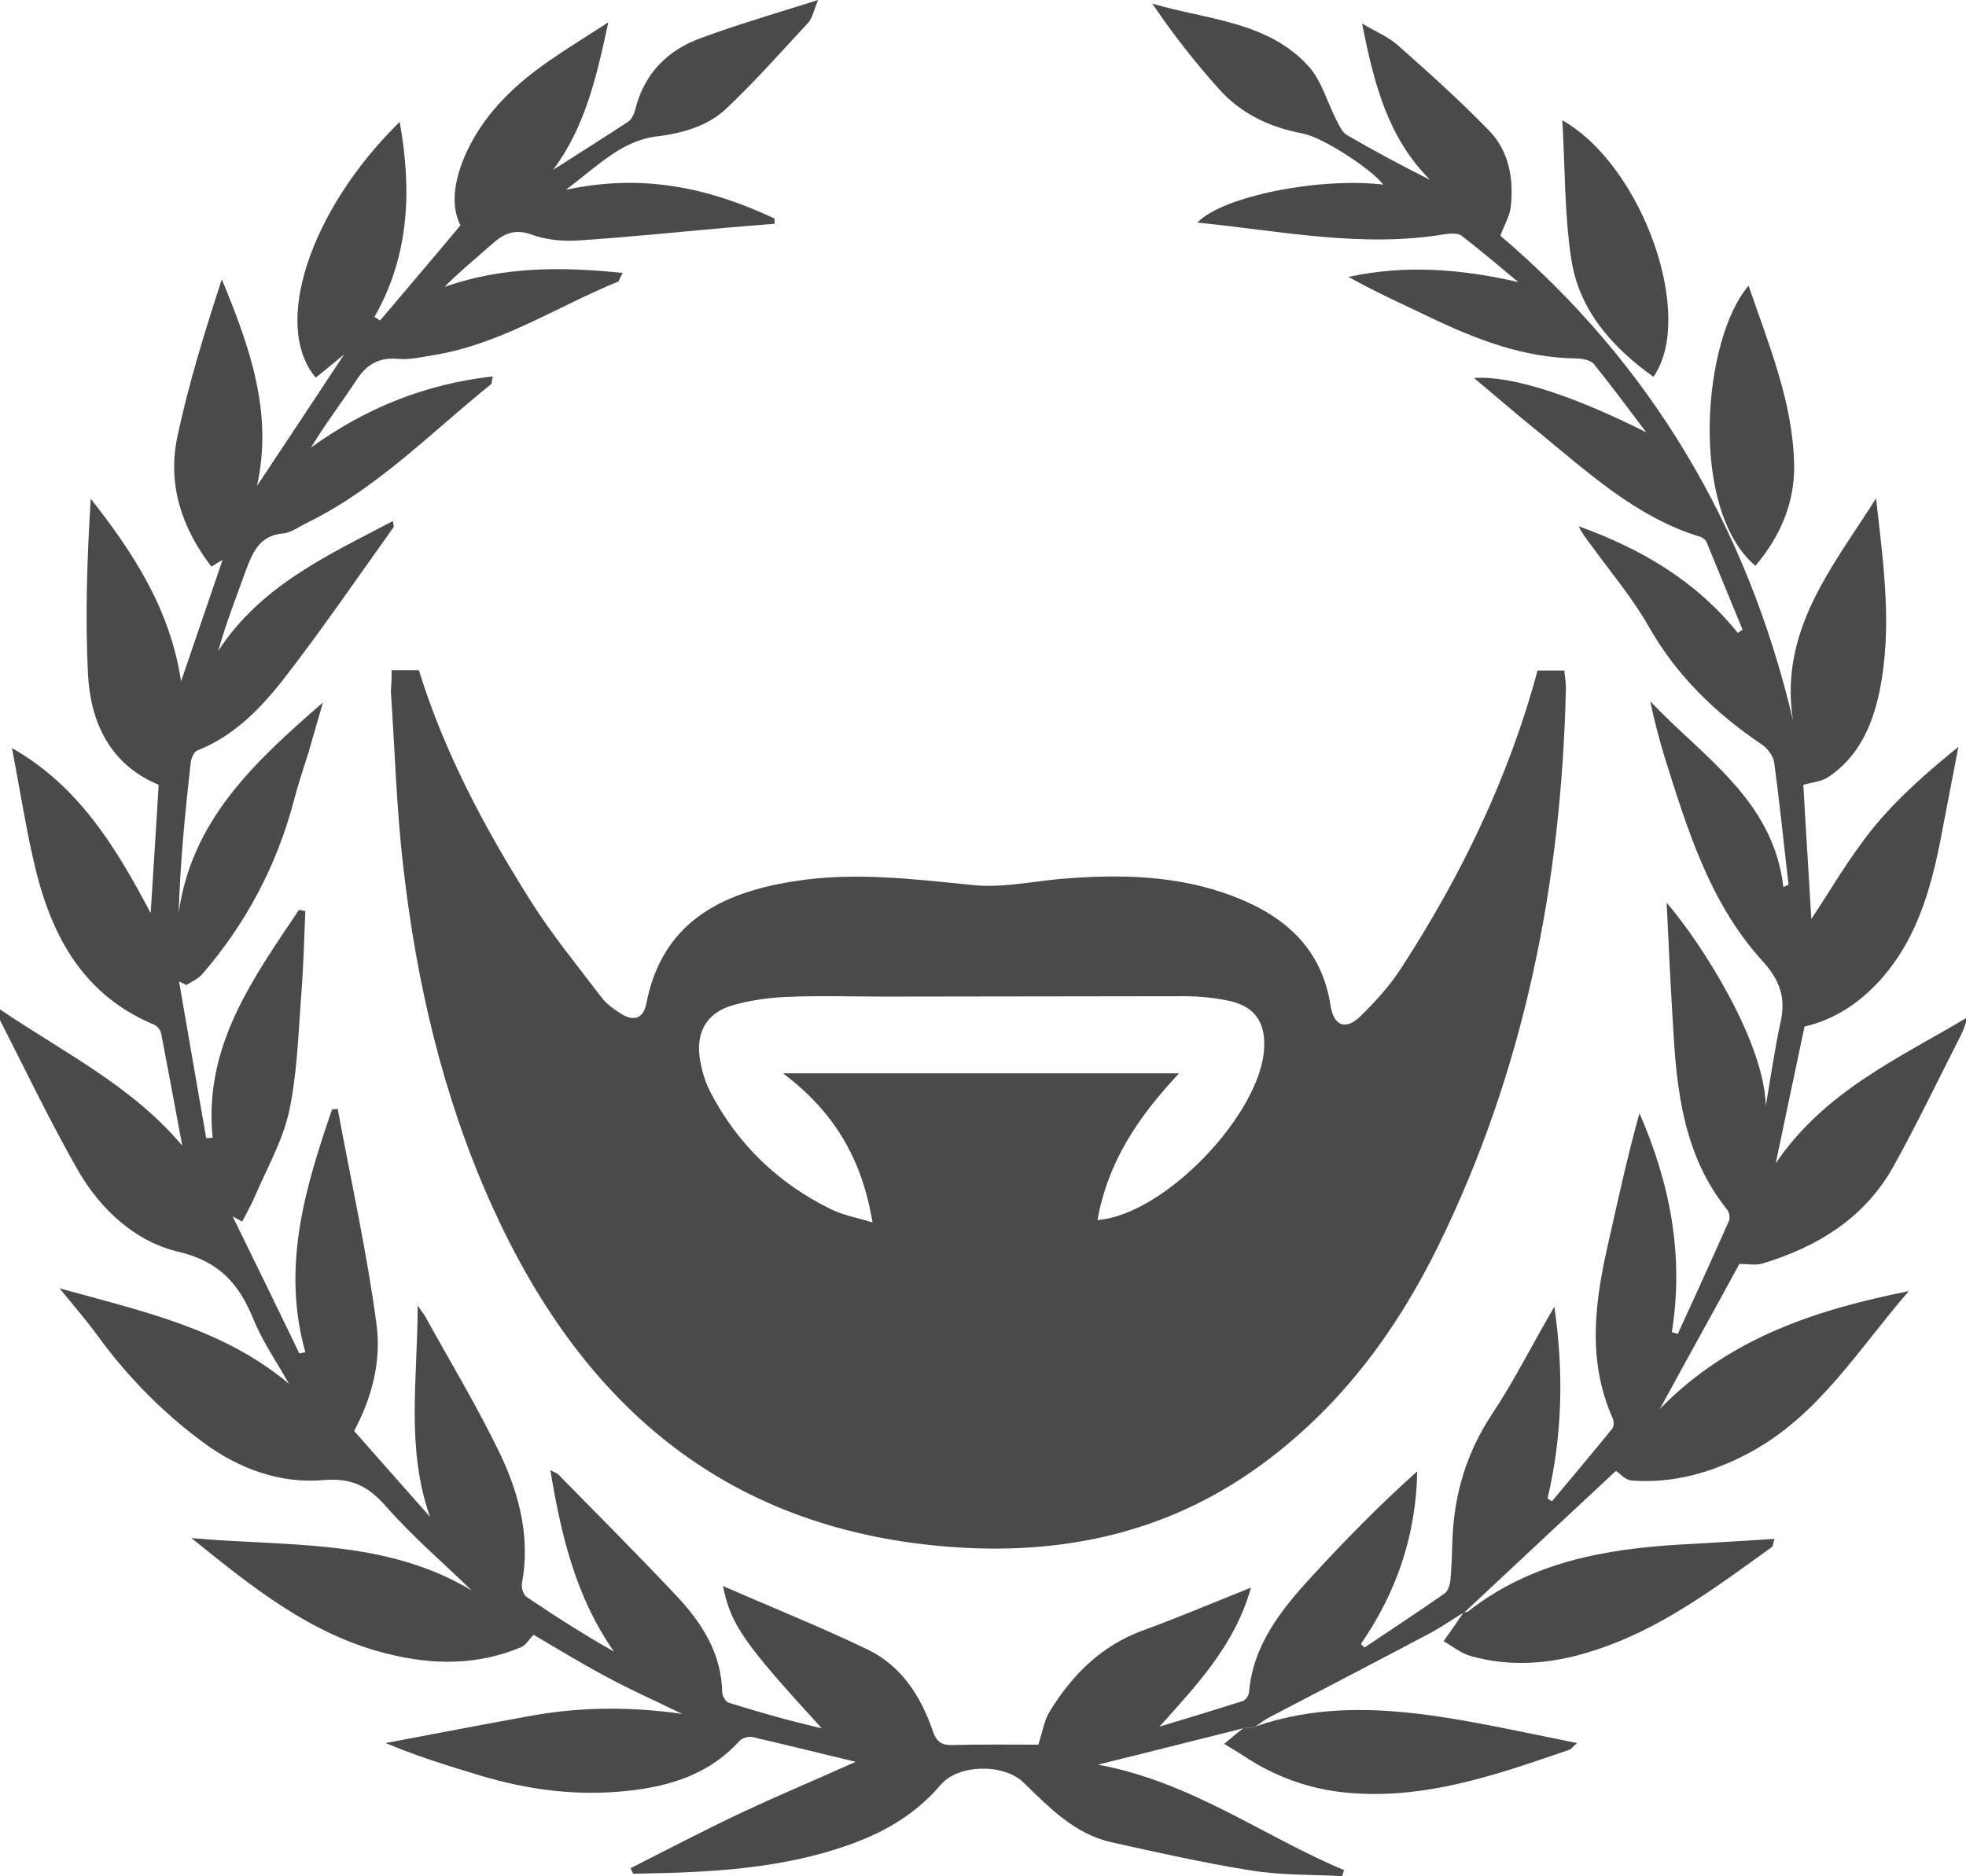 <svg version="1.1" id="Layer_1" xmlns="http://www.w3.org/2000/svg" xmlns:xlink="http://www.w3.org/1999/xlink" x="0px" y="0px"
	 viewBox="0 0 491.9 469.5" style="enable-background:new 0 0 491.9 469.5;" xml:space="preserve">
<style type="text/css">
	.st0{fill:#4A4A4A;}
</style>
<g>
	<g>
		<path class="st0" d="M311.1,432.5c-11.7,2.9-23.3,5.9-36.4,9.1c23.4,4.3,41.3,17.9,61.6,26.4c-0.2,0.5-0.3,1-0.5,1.5
			c-7.6-0.4-15.2-0.2-22.7-1.4c-11.8-1.9-23.5-4.5-35.1-7.1c-9.2-2.1-15.5-8.7-22-15c-4.9-4.7-16.1-4.5-20.5,0.5
			c-6.1,7.2-13.7,11.8-22.6,15c-17.7,6.4-36.1,7.1-54.5,7.4c-0.2-0.5-0.4-0.9-0.6-1.4c9.3-4.7,18.6-9.6,28-14
			c9.6-4.5,19.4-8.6,28.3-12.6c-7.9-1.9-16.8-4.1-25.8-6.2c-1-0.2-2.6,0.2-3.3,1c-8.2,9-19,11.8-30.6,12.7c-11.6,0.9-22.9-0.7-34-4
			c-7.9-2.4-15.9-4.8-23.9-8.2c12.3-2.3,24.5-4.7,36.8-6.9c12.4-2.2,24.8-2.2,37.4-0.4c-6.4-3.1-12.9-6-19.2-9.4
			c-6.3-3.4-12.4-7.1-18-10.4c-1.1,1.1-1.9,2.6-3.1,3.1c-10.9,4.6-22,4.5-33.3,1.7c-19.2-4.7-34.1-16.8-49.2-29
			c23.8,2.2,48.3,0,70.1,13.1c-7.2-7-14.8-13.5-21.4-21c-4.5-5.1-8.5-7.2-15.8-6.6c-10.7,0.9-21-2.8-29.9-9.4
			c-10.3-7.6-19.1-16.6-26.6-26.9c-2.7-3.7-5.7-7.2-9.4-11.7c20.9,5.8,41,10.1,57.4,23.9c-3-5.4-6.6-10.5-8.9-16.2
			c-3.6-8.8-8.5-14.4-18.6-16.8c-11.1-2.6-19.7-10.7-25.4-20.6c-7-12.3-13.1-25.1-19.5-37.6c-0.2-0.4-0.1-0.9-0.2-2.7
			c16.2,11,33.3,19.3,45.9,34.3c-1.8-9.6-3.5-18.9-5.3-28.2c-0.2-0.8-1-1.8-1.8-2.1c-18.6-7.8-26.3-23.6-30.3-41.9
			c-2-8.9-3.4-17.9-5.2-27.3c16.5,9.4,25.8,24.4,34.7,41.3c0.7-11.5,1.4-21.7,2-32.1C27.7,191.4,22.6,181,22,168.5
			c-0.7-14.5-0.2-29.1,0.7-43.7c10.7,13.6,19.9,27.7,22.6,45.7c3.6-10.5,6.9-20.2,10.4-30.4c-0.9,0.5-1.7,1-2.8,1.7
			c-7.3-9.5-11-20.3-8.6-32.1c2.8-13.4,6.9-26.6,11.2-39.8c6.9,16.7,12.9,33.3,8.8,51.7c7.2-10.8,14.4-21.7,21.8-32.9
			c-2.6,2.1-4.8,4-7.1,5.8c-11-13-1.5-41.9,21-64c3.1,17.2,2.4,33.5-6.3,48.8c0.5,0.3,0.9,0.6,1.4,0.9c6.5-7.7,13.1-15.4,20.1-23.8
			c-2.8-5.5-1.3-12.8,2.3-19.9c4.5-8.8,11.5-15.4,19.5-21c4.6-3.2,9.3-6.1,15.2-9.9c-3,14-5.9,26.3-13.8,36.9
			c6.2-4,12.5-7.9,18.7-12c1-0.6,1.6-2.1,1.9-3.3c2.3-9,8.2-14.8,16.7-17.8C185,6,194.2,3.3,204.7,0c-1.1,2.6-1.4,4.4-2.4,5.6
			c-6.8,7.3-13.4,14.8-20.6,21.6c-4.8,4.5-11.2,6.2-17.8,7c-3.2,0.4-6.5,1.8-9.3,3.5c-4.2,2.6-7.9,5.9-13,9.8
			c19.3-4.2,36.1-0.4,52.2,7.2c0,0.4,0,0.9,0,1.3c-4.1,0.3-8.2,0.7-12.2,1c-12.4,1.1-24.8,2.4-37.3,3.2c-3.7,0.2-7.8-0.2-11.3-1.5
			c-4.1-1.5-6.9-0.3-9.8,2.3c-4,3.5-8.1,6.9-12,10.8c14.5-5.1,29.2-5.1,44.6-3.5c-0.8,1.4-0.9,2.1-1.2,2.2
			c-15.2,6.2-29.1,15.5-45.7,18.3c-3.1,0.5-6.3,1.3-9.4,1c-4.7-0.4-7.8,1.4-10.3,5.3c-3.7,5.6-7.8,11-11.4,16.9
			c13.6-9.8,28.5-15.9,45.5-17.8c-0.3,1.2-0.2,1.8-0.5,2c-14.9,12-28.3,25.9-45.7,34.5c-2.1,1-4.2,2.6-6.3,2.8
			c-5.7,0.5-7.5,4.5-9.2,9c-2.4,6.7-5,13.3-7,20.4c10.6-16.3,27.3-23.9,43.7-32.5c0.1,0.9,0.3,1.3,0.2,1.5
			c-9.1,12.7-17.9,25.6-27.5,38c-5.8,7.4-12.5,14.3-21.6,17.9c-0.9,0.3-1.6,2.1-1.7,3.2c-1.4,12.4-2.6,24.8-3,37.5
			c3.2-23.1,18.7-37.6,36.1-52.7c-1.5,5.2-2.6,9-3.7,12.8c-1.2,3.8-2.5,7.6-3.5,11.5c-4.3,16.4-12,31-23.1,43.8
			c-1,1.1-2.6,1.8-3.9,2.6c-0.6-0.3-1.2-0.6-1.8-0.9c2.3,13.1,4.5,26.2,6.8,39.2c0.5,0,1.1,0,1.6-0.1c-2.3-22.8,10-39.7,21.6-57
			c0.5,0.1,1.1,0.2,1.6,0.3c-0.3,7.3-0.5,14.7-1.1,22c-0.7,9.5-1,19.1-3,28.3c-1.7,7.5-5.7,14.4-8.7,21.5c-0.9,2-2,4-3,5.9
			c-0.8-0.4-1.6-0.9-2.4-1.3c5.6,11.4,11.2,22.9,16.7,34.3c0.5-0.1,1-0.2,1.5-0.3c-6-21.3-0.1-41.1,6.7-60.8c0.5,0,0.9,0,1.4-0.1
			c3.3,18,7.3,35.8,9.7,53.9c1.2,8.8-0.9,17.9-5.6,26.7c6.2,7,12.6,14.3,19,21.5c-6.1-17.2-3.1-34.6-3.1-52.9
			c1.1,1.7,1.8,2.4,2.2,3.3c6.3,11.4,13,22.5,18.6,34.2c4.7,10,7.4,20.7,5.3,32c-0.2,1.1,0.3,2.8,1.1,3.4
			c7.1,4.8,14.3,9.4,21.9,13.7c-9.5-13.6-13.2-29-15.9-45.4c1.1,0.6,1.8,0.8,2.2,1.3c9.8,10,19.7,19.9,29.3,30.1
			c6.4,6.8,11.3,14.4,11.5,24.2c0,0.9,0.9,2.4,1.6,2.6c7.7,2.4,15.4,4.6,23.3,6.4c-19.4-21.2-22.8-25.9-24.7-35.6
			c12.3,5.4,24.6,10.3,36.4,16c8.3,4.1,13.1,11.6,16.1,20.3c0.8,2.3,1.8,3.5,4.5,3.5c7.6-0.2,15.3-0.1,21.9-0.1
			c1.1-3.4,1.5-6.2,2.9-8.4c5.6-9.1,12.9-16.4,23.3-20.2c8.8-3.2,17.5-6.9,27-10.7c-4,14.3-13.4,24.2-22.9,34.8
			c6.9-2.1,13.9-4.2,20.8-6.4c0.7-0.2,1.5-1.3,1.6-2.1c1-12.1,8.2-20.9,15.9-29.3c8.3-9,16.9-17.8,26.2-26.1
			c-0.3,16.1-5.2,30.3-14.1,43.2c0.3,0.3,0.6,0.6,0.9,0.9c6.7-4.5,13.4-8.9,20-13.5c0.9-0.6,1.4-2.2,1.5-3.4c0.3-3.3,0.4-6.6,0.5-10
			c0.4-11.4,3.5-21.8,9.9-31.5c5.6-8.4,10.1-17.5,15.6-26.9c2.4,16.6,2,32.3-1.7,48c0.4,0.2,0.7,0.5,1.1,0.7c5-6,10.1-12,15.1-18.2
			c0.5-0.6,0.4-2,0-2.8c-6.4-14.6-4.3-29.3-0.9-44.1c2.4-10.6,4.7-21.3,7.7-32c7.6,17.4,11.2,35.5,8.1,54.8c0.5,0.1,1,0.3,1.5,0.4
			c4.3-9.4,8.6-18.8,12.8-28.3c0.3-0.7,0.1-2-0.4-2.7c-10.9-13.5-12.7-29.7-13.6-46.1c-0.6-9.9-1.1-19.8-1.6-30.8
			c9.1,10.6,24.5,35.1,24.8,50.9c1.2-7,2.2-14.1,3.7-21c1.4-6.1-0.2-10.6-4.6-15.4c-13.1-14.4-18.7-32.8-24.4-50.9
			c-1.4-4.6-2.6-9.2-3.6-14c13.2,14,30.8,24.7,33.3,46.5c0.4-0.2,0.9-0.4,1.3-0.6c-1.2-10.2-2.2-20.4-3.6-30.6
			c-0.2-1.6-1.7-3.6-3.1-4.5c-11.6-7.8-21.4-17.3-28.4-29.7c-4-7-9.3-13.3-14.1-19.9c-1.2-1.6-2.4-3.1-3.3-5
			c15.5,5.6,29.3,13.6,39.8,26.7c0.4-0.3,0.8-0.5,1.2-0.8c-3-7.3-6-14.6-9-21.9c-0.2-0.5-0.9-1.1-1.4-1.3
			c-16.6-5-28.9-16.8-41.9-27.3c-4.8-3.9-9.5-8-14.9-12.5c9.6-0.7,25.5,4.7,43.1,13.6c-4.3-5.7-8.6-11.5-13.1-17.1
			c-0.8-1-3-1.4-4.6-1.4c-13-0.2-24.7-4.7-36.2-10.2c-6.9-3.3-13.8-6.4-20.6-10.2c14.2-3.1,28.2-2,42.5,1.3
			c-4.7-3.9-9.4-7.9-14.2-11.6c-0.9-0.7-2.7-0.6-4.1-0.4c-20.8,3.5-41.1-0.8-62-2.9c6.2-6.6,30.7-11.4,46.5-9.5
			c-3-4-15.5-12-20.2-12.8c-8.1-1.5-15.3-4.9-20.8-11c-6-6.7-11.6-13.8-16.8-21.5c13.8,4.1,29,4.4,39.2,15.8
			c3.2,3.6,4.6,8.9,6.9,13.4c0.7,1.3,1.4,3,2.6,3.7c6.7,3.9,13.6,7.6,20.8,11.2c-10.5-10.5-14-23.9-17-39.1c3.6,2.1,6.5,3.3,8.8,5.3
			c7.8,6.9,15.6,13.9,22.9,21.4c5,5.1,6.3,12.1,5.5,19.1c-0.2,2.3-1.6,4.5-2.6,7.3c37.3,31.7,61.7,72.4,73.2,121.2
			c-3.5-22.6,10.1-38.5,20.8-55.5c1.8,16.3,4.2,32.4,0.8,48.6c-1.8,8.5-5.3,16.2-12.8,21.2c-1.7,1.1-4.1,1.3-6.2,1.9
			c0.6,10.9,1.4,23,2,33.6c4.6-6.9,9.4-15.3,15.4-22.7c6.1-7.5,13.5-14,21.4-20.4c-1.2,6.4-2.5,12.8-3.7,19.2
			c-2.6,14.2-5.9,28.1-15.9,39.2c-5.1,5.6-11.2,9.8-18.9,11.6c-2.3,10.8-4.6,21.8-7.2,34.2c12.4-18.2,30.9-26.3,48.1-36.6
			c-0.6,1.5-1,3-1.7,4.4c-5.6,11-10.9,22.1-16.9,32.9c-7.2,13-19,20.2-32.8,24.4c-1.7,0.5-3.8,0.1-5.8,0.1
			c-6.3,11.6-13,23.6-19.9,36.3c17.2-17.7,38.9-24.8,62.3-29.5c-12.7,14.6-22.5,31.1-39.8,40.4c-9.3,5-19.1,7.8-29.6,7
			c-1.5-0.1-2.8-1.7-3.9-2.4c-12,11.2-25,23.3-37.9,35.4l0.2-0.2c-2.8,1.7-5.5,3.6-8.4,5.2c-13.4,7.1-26.9,14.1-40.3,21.1
			c-1.4,0.7-2.7,1.7-4,2.6C312.7,432.3,311.9,432.4,311.1,432.5z"/>
		<path class="st0" d="M98,167.7c2.7,0,4.6,0,6.8,0c6.4,20.7,16.5,39.6,28,57.8c5.3,8.4,11.7,16.2,17.7,24.1c1.3,1.7,3.2,3,4.9,4.1
			c3.1,2,5.6,1.2,6.3-2.5c3.9-20.2,18.5-27.7,36.6-30.6c15.1-2.5,30.2-0.6,45.3,0.9c6.9,0.7,14.1-0.8,21.2-1.5
			c15.1-1.3,30-1.1,44.3,4.5c12.5,4.9,21.6,12.9,23.8,27.1c0.8,5.2,3.8,6.3,7.5,2.7c3.8-3.7,7.4-7.7,10.3-12.2
			c14.9-23,26.8-47.5,34-74.3c2,0,4.2,0,6.7,0c0.1,1.4,0.4,2.9,0.4,4.3c-1.1,48.9-10.4,95.9-32.1,140c-10.2,20.7-23.7,39-42.3,53.1
			c-24,18.3-51.4,24.3-81,21.8c-56-4.7-91.5-36.5-113.6-85.9c-12-26.8-18.6-55.2-21.9-84.2c-1.7-14.5-2.1-29.2-3.1-43.8
			C97.9,171.4,98,169.7,98,167.7z M274.6,305.3c16.8-1.2,41.1-26.8,41.7-43.2c0.3-6.3-2.4-10.2-8.6-11.6c-3.7-0.8-7.6-1.2-11.4-1.2
			c-25,0-49.9,0.1-74.9,0.1c-8.3,0-16.7-0.3-25,0.1c-4.4,0.2-9,0.9-13.2,2.1c-6.1,1.8-8.9,6.3-8.2,12.6c0.4,3.2,1.4,6.6,2.9,9.4
			c6.8,12.9,16.9,22.6,30,29c3,1.5,6.4,2.1,10.4,3.3c-2.6-15.9-9.7-27.8-22.4-37.3c33.5,0,65.9,0,99.1,0
			C284.8,279.5,277.2,290.7,274.6,305.3z"/>
		<path class="st0" d="M366,403.5c0.5-0.1,1.1,0,1.4-0.3c15.7-12.3,34.2-15.6,53.4-16.7c7.6-0.4,15.1-0.9,23.2-1.4
			c-0.4,1.2-0.4,1.8-0.6,2c-14.2,10.2-28.1,20.8-45.1,26.1c-10,3.2-20.2,4.1-30.4,1.2c-2.4-0.7-4.5-2.4-6.7-3.7
			c1.4-2,2.8-3.9,4.1-5.9c0.4-0.5,0.7-1.1,1-1.6C366.2,403.3,366,403.5,366,403.5z"/>
		<path class="st0" d="M311.1,432.5c0.8-0.1,1.6-0.2,2.3-0.2c20.1-7.2,40.3-4.2,60.5-0.3c6.6,1.3,13.2,2.7,20.7,4.2
			c-1.2,1-1.5,1.6-2,1.7c-18.1,6.2-36.1,12.6-55.8,10.7c-9.3-0.9-17.8-4-25.5-9.1c-1.5-1-3.1-1.9-5-3.1
			C308.9,434.2,310,433.3,311.1,432.5z"/>
		<path class="st0" d="M439.2,141.6c-16.7-14.2-13.2-56.8-1.7-70.1c5.1,14.9,11.1,29.2,11.4,44.8
			C449.1,125.6,445.5,134.2,439.2,141.6z"/>
		<path class="st0" d="M413.7,94.3c-10.5-7.5-18.7-16.8-20.6-29.7c-1.7-11.3-1.5-22.8-2.2-34.5C410.9,41.4,424.3,79.1,413.7,94.3z"
			/>
	</g>
</g>
</svg>
